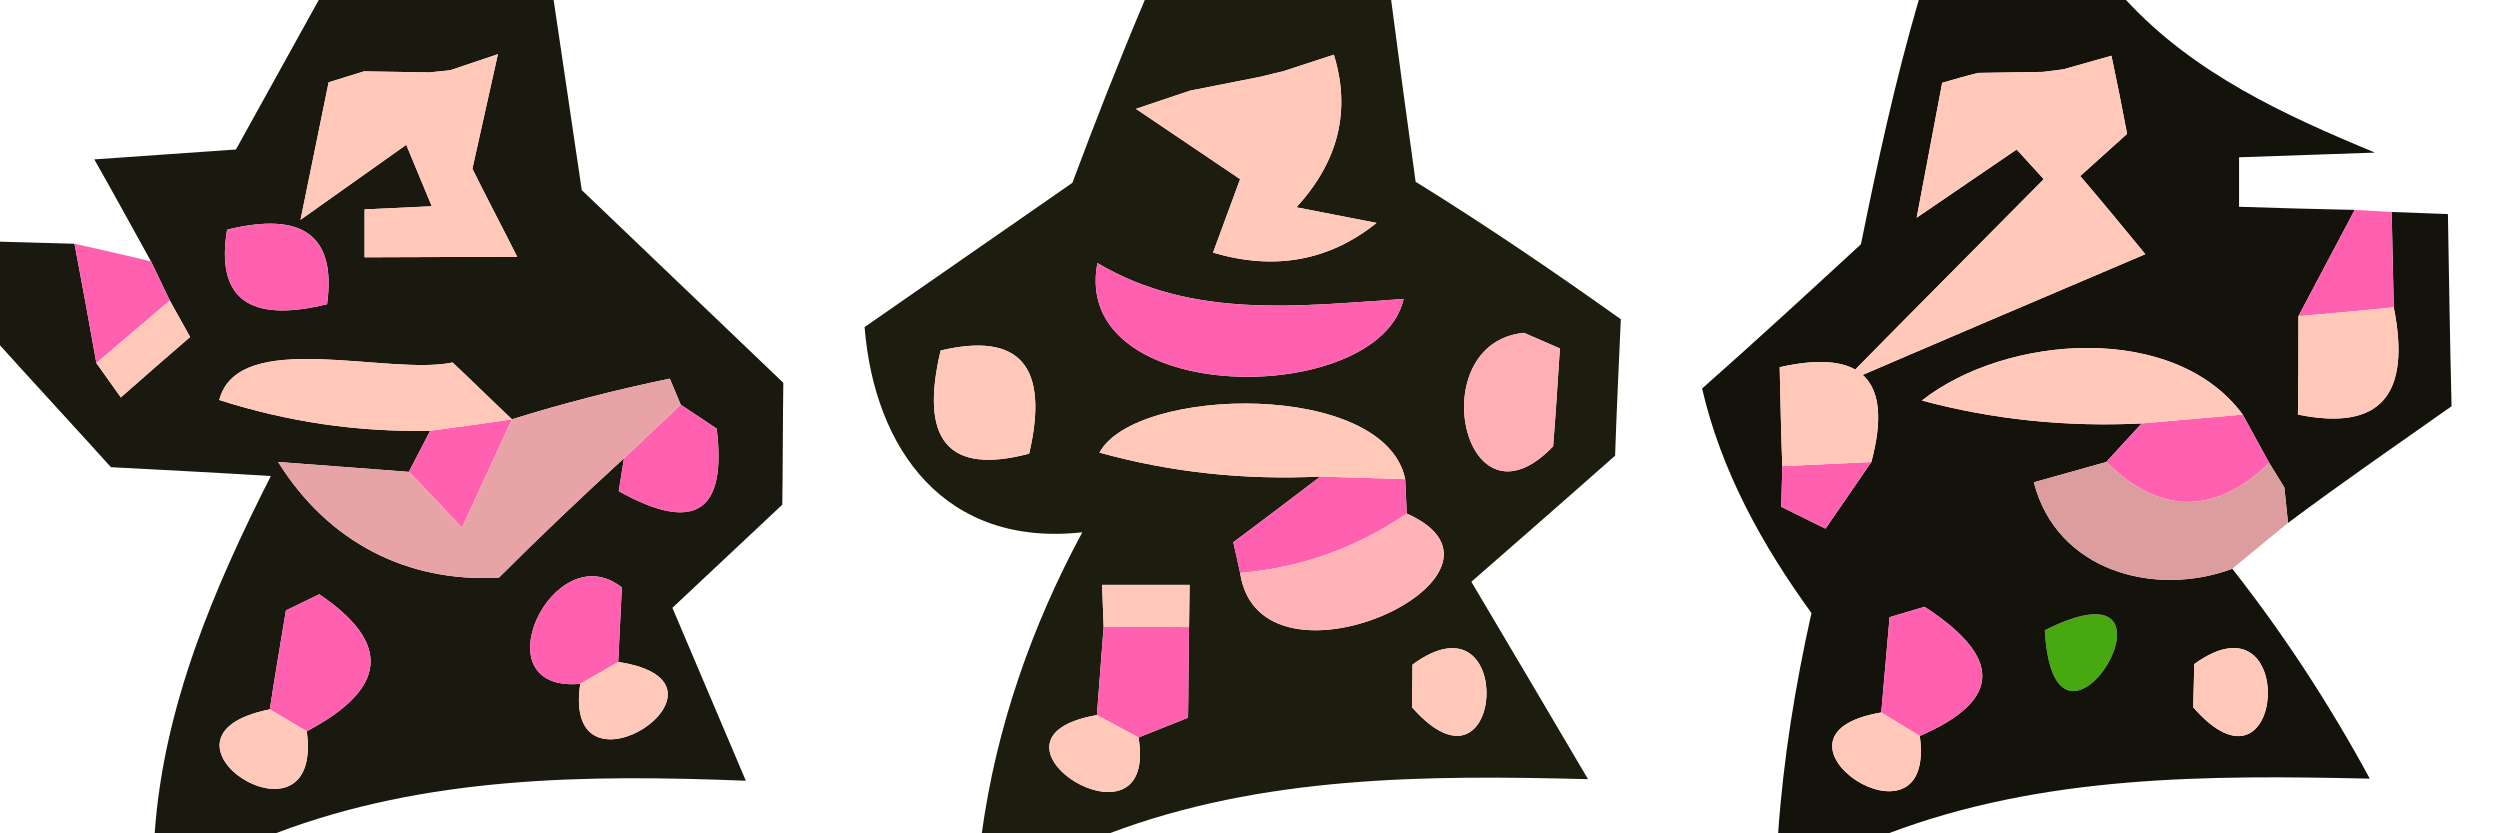 <?xml version="1.0" encoding="UTF-8" ?>
<!DOCTYPE svg PUBLIC "-//W3C//DTD SVG 1.1//EN" "http://www.w3.org/Graphics/SVG/1.1/DTD/svg11.dtd">
<svg width="48pt" height="16pt" viewBox="0 0 48 16" version="1.1" xmlns="http://www.w3.org/2000/svg">
<g id="#48a810ff">
<path fill="#48a810" opacity="1.00" d=" M 8.30 12.32 C 8.75 12.84 8.75 12.84 8.30 12.32 Z" />
<path fill="#48a810" opacity="1.00" d=" M 39.26 12.10 C 42.29 10.58 39.44 15.37 39.26 12.10 Z" />
</g>
<g id="#1a190fff">
<path fill="#1a190f" opacity="1.00" d=" M 6.12 0.00 L 10.63 0.00 C 10.81 1.22 10.99 2.43 11.17 3.65 C 12.46 4.88 13.75 6.12 15.04 7.35 C 15.03 7.93 15.03 9.10 15.02 9.69 C 14.32 10.35 13.61 11.01 12.91 11.67 C 13.38 12.78 13.85 13.88 14.32 14.99 C 11.27 14.87 8.18 14.90 5.29 16.00 L 2.97 16.00 C 3.14 13.56 4.11 11.29 5.20 9.14 C 4.43 9.09 2.90 9.01 2.13 8.97 C 1.60 8.38 0.53 7.22 0.00 6.63 L 0.00 4.64 L 1.43 4.68 C 1.54 5.25 1.75 6.40 1.85 6.97 L 2.32 7.63 C 2.65 7.34 3.31 6.76 3.65 6.47 L 3.26 5.77 L 2.90 5.02 C 2.63 4.53 2.09 3.55 1.81 3.06 C 2.72 3.00 3.63 2.93 4.53 2.87 C 4.93 2.15 5.72 0.72 6.12 0.00 M 6.31 1.58 L 5.77 4.22 C 6.28 3.86 7.29 3.14 7.80 2.78 L 8.29 3.96 L 7.00 4.02 L 7.00 4.94 C 7.73 4.94 9.20 4.93 9.93 4.93 C 9.72 4.51 9.28 3.67 9.07 3.24 C 9.19 2.69 9.44 1.59 9.56 1.04 L 8.64 1.35 L 8.24 1.39 L 6.99 1.37 C 6.82 1.42 6.48 1.53 6.31 1.58 M 4.36 4.41 C 4.14 5.73 4.78 6.21 6.28 5.84 C 6.46 4.53 5.82 4.05 4.36 4.41 M 4.21 7.68 C 5.52 8.10 6.87 8.30 8.26 8.27 L 7.85 9.06 C 7.23 9.01 5.97 8.92 5.34 8.87 C 6.30 10.41 7.82 11.19 9.58 11.09 C 10.36 10.31 11.16 9.55 11.98 8.80 L 11.88 9.43 C 13.33 10.24 13.96 9.84 13.76 8.23 L 13.07 7.77 L 12.86 7.27 C 11.84 7.48 10.83 7.74 9.83 8.05 C 9.54 7.78 8.98 7.23 8.69 6.96 C 7.45 7.22 4.57 6.29 4.21 7.68 M 5.49 11.72 C 5.41 12.20 5.25 13.15 5.18 13.62 C 2.53 14.15 6.22 16.51 5.89 14.04 C 7.44 13.22 7.52 12.35 6.13 11.41 C 5.97 11.49 5.65 11.64 5.49 11.72 M 11.14 13.13 C 10.78 15.57 14.51 13.11 11.87 12.71 C 11.89 12.35 11.92 11.64 11.94 11.28 C 10.63 10.24 9.17 13.30 11.14 13.13 M 8.30 12.32 C 8.75 12.84 8.75 12.84 8.30 12.32 Z" />
</g>
<g id="#1c1c0fff">
<path fill="#1c1c0f" opacity="1.00" d=" M 21.98 0.00 L 26.71 0.00 C 26.86 1.16 27.02 2.33 27.18 3.49 C 28.52 4.32 29.83 5.21 31.12 6.13 C 31.09 6.78 31.03 8.10 31.01 8.75 C 30.09 9.56 29.17 10.37 28.25 11.17 C 29.00 12.43 29.74 13.69 30.49 14.96 C 27.39 14.88 24.24 14.89 21.30 16.00 L 18.85 16.00 C 19.13 13.96 19.81 12.02 20.78 10.22 C 18.15 10.51 16.79 8.64 16.60 6.28 C 17.93 5.36 19.26 4.43 20.59 3.51 C 21.03 2.33 21.49 1.16 21.98 0.00 M 21.81 2.09 C 22.31 2.43 23.31 3.10 23.81 3.44 C 23.68 3.79 23.42 4.50 23.29 4.85 C 24.47 5.20 25.52 5.01 26.43 4.28 L 24.89 3.98 C 25.70 3.10 25.94 2.12 25.61 1.05 L 24.63 1.37 L 24.22 1.47 L 22.85 1.74 C 22.59 1.83 22.07 2.00 21.81 2.09 M 19.21 5.24 C 19.81 5.82 19.81 5.82 19.21 5.24 M 21.07 5.05 C 20.54 7.83 26.47 7.84 26.95 5.74 C 24.96 5.87 22.90 6.14 21.07 5.05 M 28.25 5.25 C 28.83 5.83 28.83 5.83 28.25 5.25 M 18.06 6.73 C 17.65 8.46 18.21 9.12 19.76 8.71 C 20.15 7.03 19.58 6.37 18.06 6.73 M 29.82 8.57 C 29.86 8.10 29.92 7.16 29.95 6.69 L 29.26 6.39 C 27.29 6.59 28.10 10.36 29.82 8.57 M 21.11 8.69 C 22.48 9.07 23.89 9.22 25.35 9.15 C 24.93 9.47 24.10 10.10 23.68 10.41 L 23.81 11.00 C 24.19 13.55 29.63 11.03 27.01 9.86 L 26.98 9.20 C 26.59 7.30 21.80 7.41 21.11 8.69 M 21.16 11.23 L 21.19 12.03 C 21.16 12.46 21.09 13.31 21.06 13.73 C 18.47 14.18 22.25 16.54 21.86 14.16 L 22.81 13.78 C 22.82 13.34 22.82 12.47 22.83 12.04 L 22.84 11.23 C 22.42 11.23 21.58 11.23 21.16 11.23 M 27.12 12.76 L 27.11 13.58 C 28.89 15.60 29.14 11.28 27.12 12.76 Z" />
</g>
<g id="#14130bff">
<path fill="#14130b" opacity="1.00" d=" M 36.84 0.00 L 40.82 0.00 C 42.12 1.41 43.86 2.21 45.60 2.93 C 44.95 2.95 43.64 3.00 42.99 3.02 L 42.99 3.97 C 43.54 3.99 44.66 4.02 45.21 4.03 C 44.94 4.54 44.40 5.56 44.13 6.07 C 44.13 6.54 44.13 7.49 44.12 7.96 C 45.69 8.28 46.30 7.60 45.96 5.90 C 45.95 5.44 45.93 4.53 45.92 4.07 L 47.00 4.11 C 47.02 5.34 47.04 6.57 47.07 7.80 C 46.02 8.54 44.96 9.27 43.93 10.04 L 43.86 9.36 L 43.57 8.89 L 43.06 7.96 C 41.75 6.18 38.52 6.42 36.90 7.69 C 38.28 8.06 39.68 8.20 41.12 8.13 L 40.44 8.87 C 40.09 8.97 39.40 9.16 39.05 9.26 C 39.48 10.95 41.35 11.48 42.86 10.92 C 43.85 12.18 44.73 13.53 45.50 14.95 C 42.38 14.88 39.22 14.88 36.26 16.00 L 34.14 16.00 C 34.24 14.57 34.47 13.16 34.78 11.77 C 33.83 10.46 33.05 9.05 32.68 7.46 C 33.71 6.55 34.72 5.62 35.73 4.69 C 36.05 3.11 36.39 1.54 36.84 0.00 M 37.29 1.59 L 36.80 4.18 C 37.28 3.85 38.24 3.20 38.72 2.87 L 39.24 3.44 C 38.27 4.42 36.31 6.39 35.34 7.38 C 36.80 6.75 39.73 5.50 41.19 4.88 C 40.88 4.50 40.26 3.75 39.94 3.38 L 40.84 2.57 C 40.77 2.19 40.62 1.44 40.54 1.07 L 39.62 1.33 L 39.23 1.38 L 37.98 1.40 C 37.81 1.44 37.46 1.54 37.29 1.59 M 41.96 5.01 C 42.47 5.43 42.47 5.43 41.96 5.01 M 34.17 7.05 C 34.18 7.52 34.20 8.47 34.22 8.95 L 34.20 9.73 L 35.05 10.15 C 35.27 9.83 35.71 9.19 35.93 8.87 C 36.35 7.30 35.76 6.69 34.17 7.05 M 36.28 11.85 C 36.24 12.31 36.16 13.22 36.12 13.68 C 33.51 14.12 37.19 16.56 36.86 14.13 C 38.43 13.45 38.46 12.63 36.95 11.65 C 36.78 11.70 36.45 11.80 36.28 11.85 M 39.26 12.10 C 39.44 15.37 42.29 10.58 39.26 12.10 M 42.13 12.75 L 42.11 13.58 C 43.88 15.61 44.15 11.29 42.13 12.75 Z" />
</g>
<g id="#ff60b0ff">
<path fill="#ff60b0" opacity="1.00" d=" M 6.31 1.58 C 6.48 1.53 6.82 1.42 6.99 1.37 C 6.82 1.42 6.48 1.53 6.31 1.58 Z" />
<path fill="#ff60b0" opacity="1.00" d=" M 8.24 1.39 L 8.64 1.35 C 8.54 1.36 8.34 1.38 8.24 1.39 Z" />
<path fill="#ff60b0" opacity="1.00" d=" M 21.81 2.09 C 22.07 2.00 22.59 1.83 22.85 1.74 C 22.59 1.83 22.07 2.00 21.81 2.09 Z" />
<path fill="#ff60b0" opacity="1.00" d=" M 24.22 1.47 L 24.63 1.37 C 24.53 1.39 24.33 1.44 24.22 1.47 Z" />
<path fill="#ff60b0" opacity="1.00" d=" M 37.29 1.59 C 37.46 1.54 37.81 1.44 37.98 1.40 C 37.81 1.44 37.46 1.54 37.29 1.59 Z" />
<path fill="#ff60b0" opacity="1.00" d=" M 39.23 1.38 L 39.62 1.33 C 39.52 1.35 39.33 1.37 39.23 1.38 Z" />
<path fill="#ff60b0" opacity="1.00" d=" M 4.36 4.41 C 5.82 4.05 6.46 4.53 6.28 5.84 C 4.78 6.21 4.14 5.73 4.36 4.41 Z" />
<path fill="#ff60b0" opacity="1.00" d=" M 45.21 4.03 L 45.92 4.07 C 45.93 4.53 45.95 5.44 45.96 5.90 C 45.50 5.95 44.59 6.03 44.13 6.07 C 44.40 5.56 44.94 4.54 45.21 4.03 Z" />
<path fill="#ff60b0" opacity="1.00" d=" M 1.43 4.68 C 1.80 4.76 2.54 4.93 2.90 5.02 L 3.26 5.77 C 2.91 6.07 2.20 6.67 1.85 6.97 C 1.75 6.40 1.54 5.25 1.43 4.68 Z" />
<path fill="#ff60b0" opacity="1.00" d=" M 21.07 5.05 C 22.90 6.14 24.96 5.87 26.95 5.74 C 26.47 7.84 20.54 7.83 21.07 5.05 Z" />
<path fill="#ff60b0" opacity="1.00" d=" M 41.96 5.01 C 42.47 5.43 42.47 5.43 41.96 5.01 Z" />
<path fill="#ff60b0" opacity="1.00" d=" M 8.26 8.27 C 8.66 8.22 9.44 8.11 9.83 8.05 C 9.59 8.57 9.11 9.61 8.87 10.13 C 8.62 9.86 8.11 9.32 7.85 9.06 L 8.26 8.27 Z" />
<path fill="#ff60b0" opacity="1.00" d=" M 13.07 7.77 L 13.76 8.23 C 13.96 9.84 13.33 10.24 11.88 9.43 L 11.98 8.80 C 12.25 8.54 12.80 8.03 13.07 7.77 Z" />
<path fill="#ff60b0" opacity="1.00" d=" M 41.12 8.13 C 41.60 8.09 42.57 8.00 43.06 7.96 L 43.57 8.89 C 42.52 9.89 41.48 9.89 40.44 8.87 L 41.12 8.13 Z" />
<path fill="#ff60b0" opacity="1.00" d=" M 25.35 9.15 C 25.76 9.16 26.57 9.19 26.98 9.20 L 27.01 9.86 C 26.04 10.52 24.98 10.90 23.81 11.00 L 23.68 10.41 C 24.10 10.10 24.93 9.47 25.35 9.15 Z" />
<path fill="#ff60b0" opacity="1.00" d=" M 34.22 8.95 C 34.64 8.93 35.50 8.89 35.93 8.87 C 35.71 9.19 35.27 9.83 35.05 10.15 L 34.20 9.73 L 34.22 8.95 Z" />
<path fill="#ff60b0" opacity="1.00" d=" M 11.14 13.13 C 9.17 13.30 10.63 10.24 11.94 11.28 C 11.92 11.64 11.89 12.35 11.87 12.71 L 11.14 13.13 Z" />
<path fill="#ff60b0" opacity="1.00" d=" M 5.49 11.72 L 6.13 11.41 C 7.52 12.35 7.44 13.22 5.89 14.04 L 5.18 13.62 C 5.25 13.15 5.41 12.20 5.49 11.72 Z" />
<path fill="#ff60b0" opacity="1.00" d=" M 21.19 12.03 C 21.60 12.03 22.42 12.04 22.83 12.04 C 22.82 12.47 22.82 13.34 22.81 13.78 L 21.86 14.16 L 21.06 13.73 C 21.09 13.31 21.16 12.46 21.19 12.03 Z" />
<path fill="#ff60b0" opacity="1.00" d=" M 36.28 11.85 L 36.95 11.65 C 38.46 12.63 38.43 13.45 36.86 14.13 L 36.12 13.68 C 36.16 13.22 36.24 12.31 36.28 11.85 Z" />
</g>
<g id="#ffc8b8ff">
<path fill="#ffc8b8" opacity="1.00" d=" M 6.99 1.37 L 8.24 1.39 C 8.34 1.38 8.54 1.36 8.64 1.35 L 9.56 1.04 C 9.44 1.59 9.19 2.69 9.07 3.24 C 9.28 3.67 9.72 4.51 9.93 4.93 C 9.20 4.93 7.73 4.94 7.00 4.94 L 7.00 4.02 L 8.29 3.96 L 7.80 2.78 C 7.29 3.14 6.28 3.86 5.77 4.22 L 6.31 1.58 C 6.48 1.53 6.82 1.42 6.99 1.37 Z" />
<path fill="#ffc8b8" opacity="1.00" d=" M 22.85 1.74 L 24.22 1.47 C 24.33 1.44 24.53 1.39 24.63 1.37 L 25.61 1.05 C 25.94 2.12 25.70 3.10 24.89 3.98 L 26.43 4.28 C 25.52 5.01 24.47 5.20 23.29 4.85 C 23.42 4.50 23.68 3.79 23.81 3.44 C 23.31 3.10 22.31 2.43 21.81 2.09 C 22.07 2.00 22.59 1.83 22.85 1.74 Z" />
<path fill="#ffc8b8" opacity="1.00" d=" M 37.98 1.40 L 39.23 1.38 C 39.33 1.37 39.52 1.35 39.62 1.33 L 40.54 1.07 C 40.62 1.44 40.77 2.19 40.84 2.57 L 39.94 3.38 C 40.26 3.75 40.88 4.50 41.19 4.88 C 39.73 5.50 36.80 6.75 35.34 7.38 C 36.31 6.39 38.27 4.42 39.24 3.44 L 38.72 2.87 C 38.24 3.20 37.28 3.85 36.80 4.18 L 37.29 1.59 C 37.46 1.54 37.81 1.44 37.98 1.40 Z" />
<path fill="#ffc8b8" opacity="1.00" d=" M 19.21 5.24 C 19.81 5.82 19.81 5.82 19.21 5.24 Z" />
<path fill="#ffc8b8" opacity="1.00" d=" M 28.25 5.25 C 28.83 5.83 28.83 5.83 28.25 5.25 Z" />
<path fill="#ffc8b8" opacity="1.00" d=" M 1.85 6.97 C 2.20 6.67 2.91 6.07 3.26 5.77 L 3.65 6.47 C 3.31 6.76 2.65 7.34 2.32 7.63 L 1.85 6.97 Z" />
<path fill="#ffc8b8" opacity="1.00" d=" M 44.13 6.07 C 44.59 6.03 45.50 5.95 45.96 5.90 C 46.30 7.60 45.69 8.28 44.12 7.96 C 44.13 7.49 44.13 6.54 44.13 6.07 Z" />
<path fill="#ffc8b8" opacity="1.00" d=" M 4.21 7.68 C 4.57 6.29 7.45 7.22 8.69 6.96 C 8.98 7.23 9.54 7.78 9.83 8.05 C 9.44 8.11 8.66 8.22 8.26 8.27 C 6.87 8.30 5.52 8.10 4.21 7.68 Z" />
<path fill="#ffc8b8" opacity="1.00" d=" M 18.06 6.73 C 19.58 6.37 20.15 7.03 19.76 8.71 C 18.21 9.12 17.65 8.46 18.06 6.73 Z" />
<path fill="#ffc8b8" opacity="1.00" d=" M 34.17 7.05 C 35.76 6.69 36.35 7.30 35.93 8.87 C 35.50 8.89 34.64 8.93 34.22 8.95 C 34.20 8.47 34.18 7.52 34.17 7.05 Z" />
<path fill="#ffc8b8" opacity="1.00" d=" M 36.90 7.69 C 38.52 6.42 41.75 6.18 43.06 7.96 C 42.57 8.00 41.60 8.09 41.12 8.13 C 39.68 8.20 38.28 8.06 36.90 7.69 Z" />
<path fill="#ffc8b8" opacity="1.00" d=" M 21.11 8.69 C 21.80 7.41 26.59 7.30 26.98 9.20 C 26.57 9.19 25.76 9.16 25.35 9.15 C 23.89 9.22 22.48 9.07 21.11 8.69 Z" />
<path fill="#ffc8b8" opacity="1.00" d=" M 5.49 11.72 C 5.65 11.64 5.97 11.49 6.13 11.41 L 5.49 11.72 Z" />
<path fill="#ffc8b8" opacity="1.00" d=" M 21.16 11.23 C 21.58 11.23 22.42 11.23 22.84 11.23 L 22.83 12.04 C 22.42 12.04 21.60 12.03 21.19 12.03 L 21.16 11.23 Z" />
<path fill="#ffc8b8" opacity="1.00" d=" M 36.28 11.85 C 36.45 11.80 36.78 11.70 36.95 11.65 L 36.28 11.85 Z" />
<path fill="#ffc8b8" opacity="1.00" d=" M 11.14 13.13 L 11.87 12.71 C 14.51 13.11 10.78 15.57 11.14 13.13 Z" />
<path fill="#ffc8b8" opacity="1.00" d=" M 27.12 12.76 C 29.14 11.28 28.89 15.60 27.11 13.58 L 27.12 12.76 Z" />
<path fill="#ffc8b8" opacity="1.00" d=" M 42.13 12.75 C 44.15 11.29 43.88 15.61 42.11 13.58 L 42.13 12.75 Z" />
<path fill="#ffc8b8" opacity="1.00" d=" M 5.89 14.04 C 6.22 16.51 2.53 14.15 5.18 13.62 L 5.89 14.04 Z" />
<path fill="#ffc8b8" opacity="1.00" d=" M 21.86 14.16 C 22.25 16.54 18.47 14.18 21.06 13.73 L 21.86 14.16 Z" />
<path fill="#ffc8b8" opacity="1.00" d=" M 36.86 14.13 C 37.19 16.56 33.51 14.12 36.12 13.68 L 36.86 14.13 Z" />
</g>
<g id="#e8a3a6ff">
<path fill="#e8a3a6" opacity="1.00" d=" M 9.83 8.05 C 10.83 7.74 11.84 7.48 12.86 7.27 L 13.07 7.77 C 12.80 8.03 12.25 8.54 11.98 8.80 C 11.16 9.55 10.36 10.31 9.58 11.09 C 7.82 11.19 6.30 10.41 5.34 8.87 C 5.97 8.92 7.23 9.01 7.85 9.06 C 8.11 9.32 8.62 9.86 8.87 10.13 C 9.11 9.61 9.59 8.57 9.83 8.05 Z" />
</g>
<g id="#ffaeb6ff">
<path fill="#ffaeb6" opacity="1.00" d=" M 29.82 8.57 C 28.10 10.36 27.29 6.59 29.26 6.39 L 29.95 6.69 C 29.92 7.16 29.86 8.10 29.82 8.57 Z" />
</g>
<g id="#db9d9dff">
<path fill="#db9d9d" opacity="1.00" d=" M 39.05 9.26 C 39.40 9.16 40.09 8.97 40.44 8.87 C 41.48 9.89 42.52 9.89 43.57 8.89 L 43.86 9.36 L 43.93 10.04 C 43.66 10.26 43.12 10.70 42.86 10.92 C 41.35 11.48 39.48 10.95 39.05 9.26 Z" />
</g>
<g id="#ffb3b6ff">
<path fill="#ffb3b6" opacity="1.00" d=" M 23.81 11.00 C 24.98 10.90 26.04 10.52 27.01 9.86 C 29.63 11.03 24.19 13.55 23.81 11.00 Z" />
</g>
</svg>
